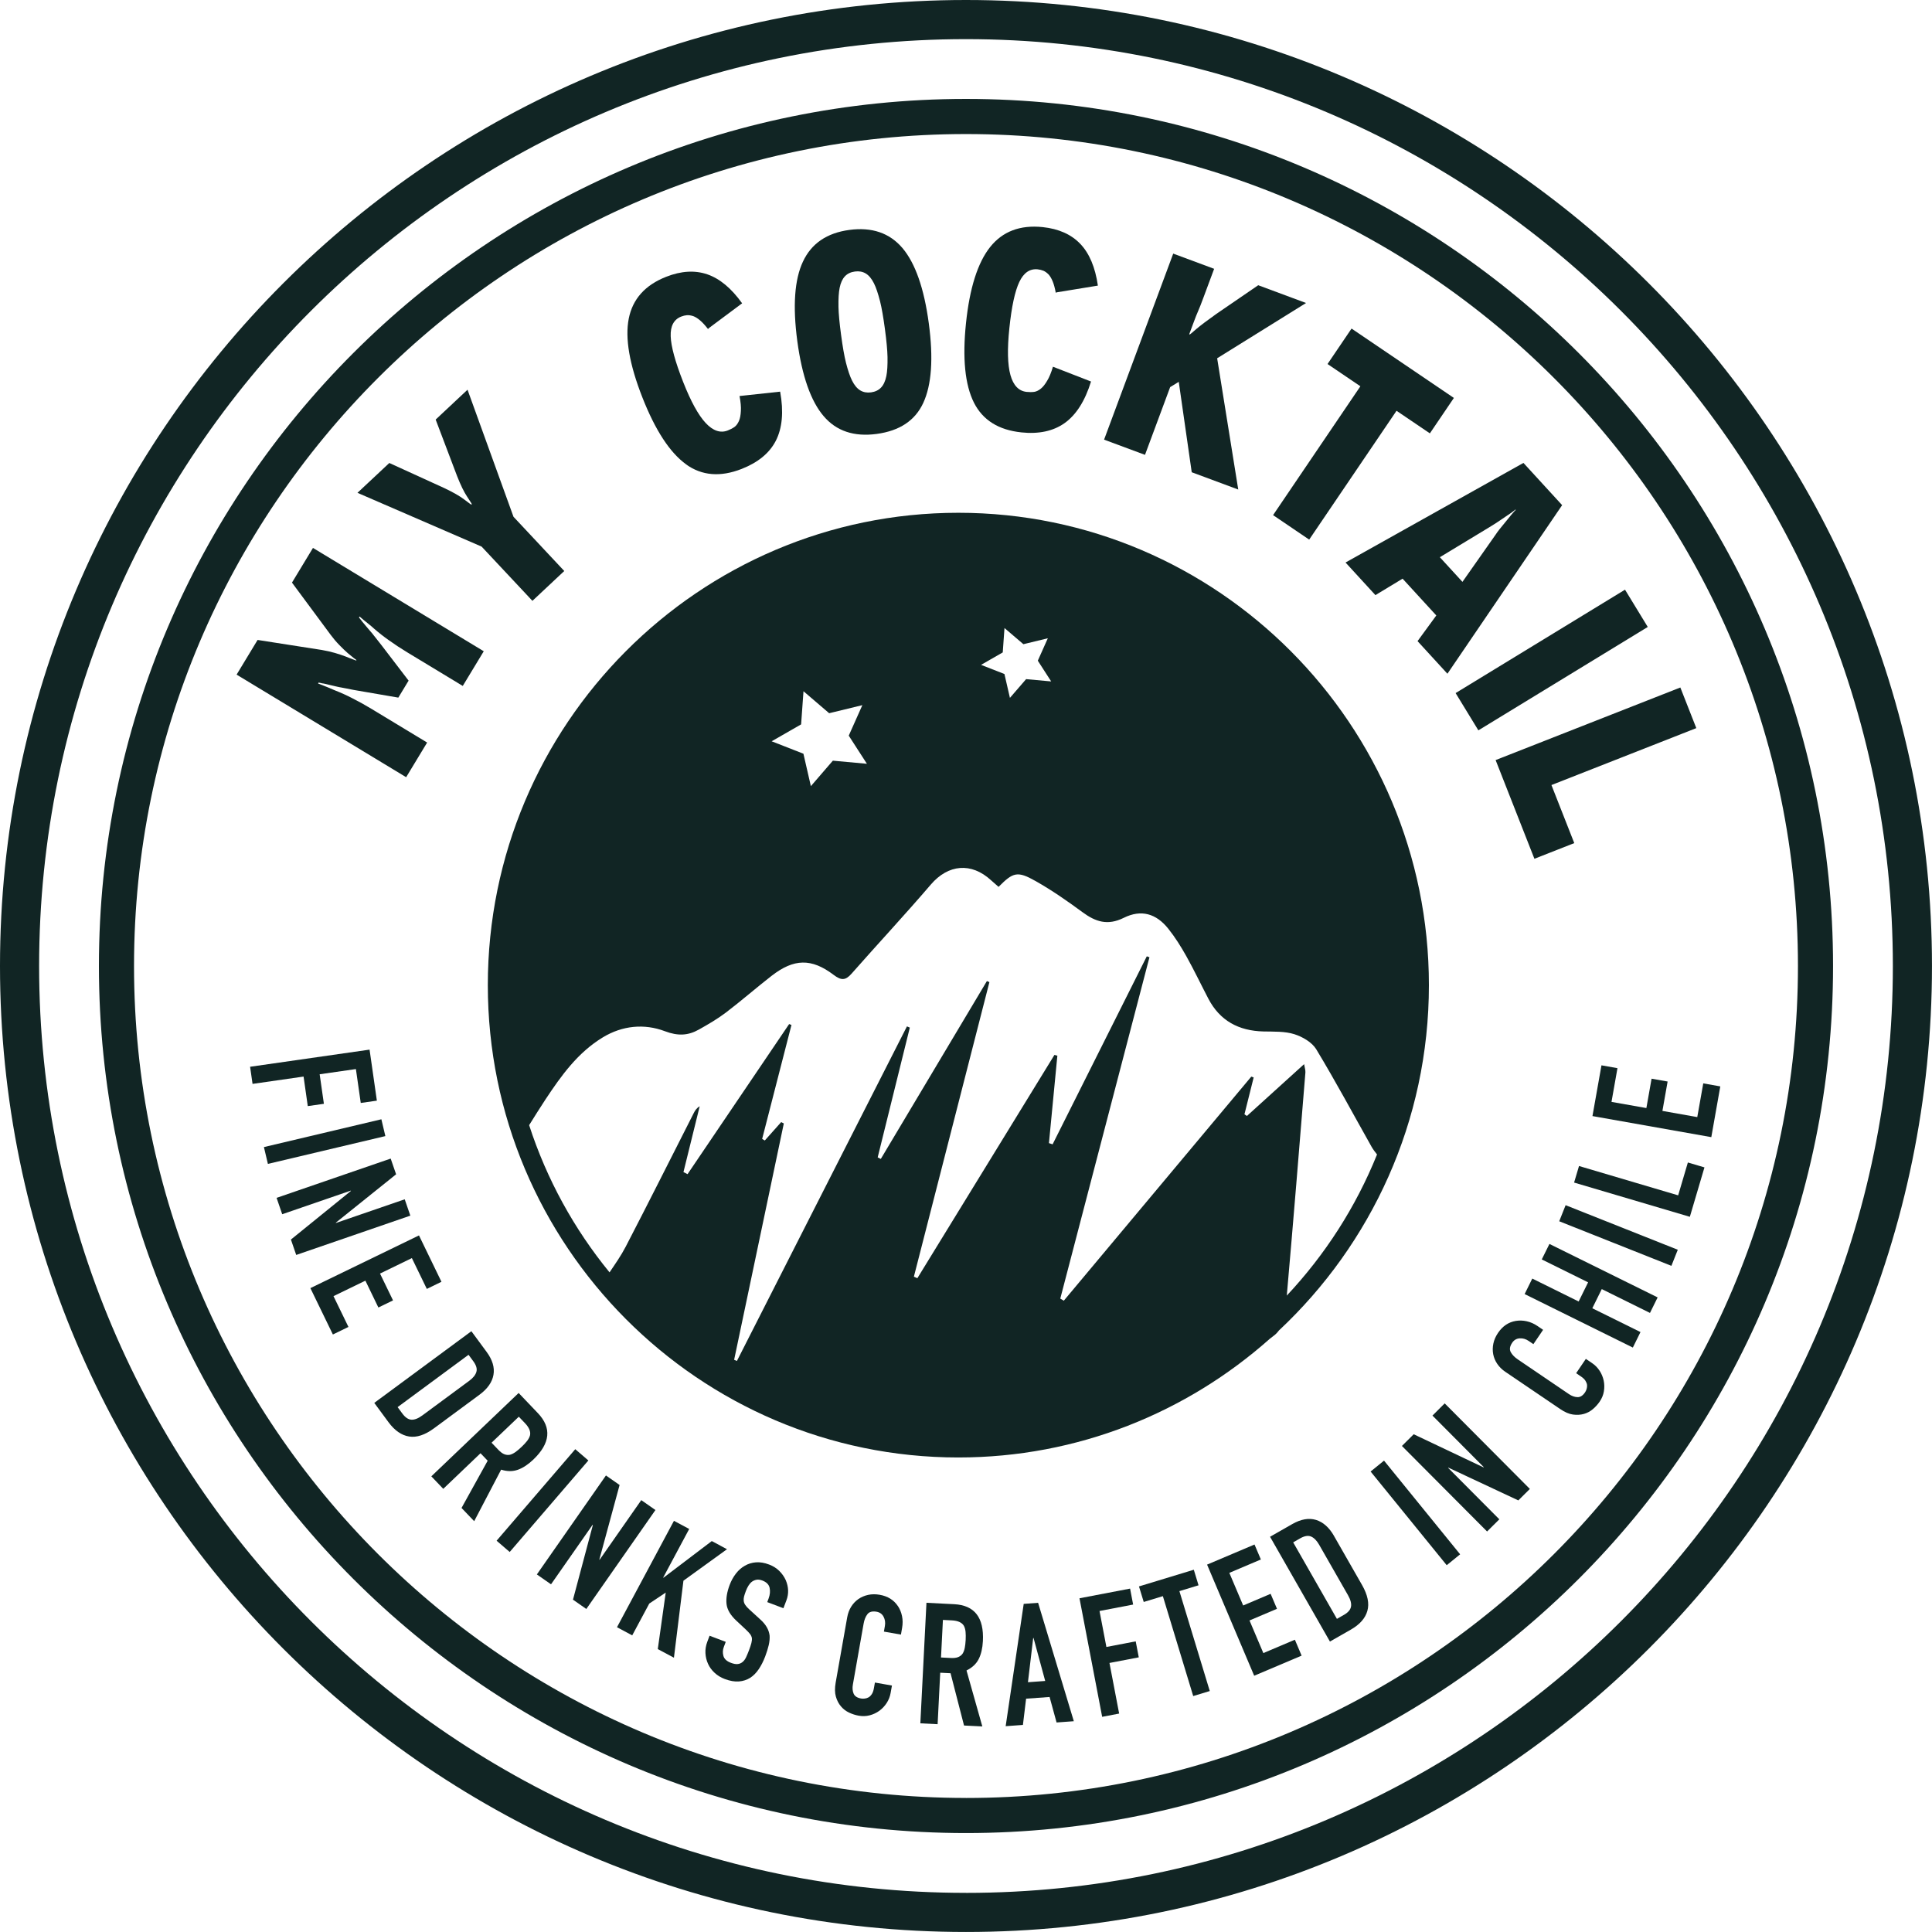 <?xml version="1.0" encoding="UTF-8"?><svg id="Capa_2" xmlns="http://www.w3.org/2000/svg" viewBox="0 0 780.45 780.45"><defs><style>.cls-1{fill:#112524;}</style></defs><g id="Capa_1-2"><g><path class="cls-1" d="m172.55,299.96l-22.54-13.64c-2.61-1.58-5.22-3.02-7.82-4.33-2.1-1.09-4.42-2.14-6.94-3.13-.63-.29-1.5-.66-2.61-1.11-1.11-.45-1.88-.76-2.31-.93l-1.84-.71.24-.39,1.41.32c.34.03.88.13,1.62.31.74.18,1.34.32,1.81.43.47.11,1.19.28,2.17.51.97.23,1.75.39,2.32.47,2.23.45,3.86.78,4.91.96l17.94,3.09,4.15-6.86-11.06-14.46c-1.3-1.68-2.31-2.96-3.03-3.84-.34-.47-.85-1.09-1.55-1.87-.69-.77-1.16-1.33-1.41-1.66-.25-.33-.62-.78-1.12-1.35-.5-.57-.84-1-1.03-1.29l-.84-1.04.24-.39,1.59,1.36c.35.3,1.01.84,1.98,1.6.97.77,1.7,1.39,2.21,1.88,2.05,1.78,4.05,3.34,5.99,4.7,2.3,1.66,4.79,3.3,7.47,4.92l22.44,13.58,8.48-14.01-68.99-41.74-8.48,14.01,15.62,21.09c1.08,1.46,2.25,2.84,3.52,4.14,1.27,1.3,2.39,2.39,3.38,3.25l2.51,2.05,1.02.75-.12.2-1.1-.4c-.3-.09-.78-.27-1.42-.53-.65-.26-1.19-.47-1.62-.65-1.23-.48-2.71-.97-4.45-1.49-1.67-.48-3.44-.88-5.3-1.2l-25.93-4.05-8.48,14.01,68.49,41.44,8.48-14.01Z"/><path class="cls-1" d="m215.07,242.72l12.87-12.06-20.51-21.9-18.57-51.33-12.87,12.06,8.65,22.81c1.44,3.67,2.81,6.47,4.1,8.4,1.29,1.93,1.9,2.93,1.85,2.98l-.17.16c-.06.05-1.01-.63-2.85-2.04-1.85-1.41-4.55-2.96-8.11-4.64l-22.19-10.13-12.87,12.05,50.17,21.74,20.51,21.9Z"/><path class="cls-1" d="m277.1,187.56c6.41,4.62,13.91,5.24,22.51,1.86,6.61-2.6,11.2-6.37,13.76-11.31,2.65-5.14,3.25-11.78,1.78-19.9l-16.41,1.77c.47,2.44.65,4.46.54,6.06-.08,1.67-.34,3.01-.77,3.99-.48,1.09-1.06,1.89-1.76,2.41-.77.55-1.69,1.03-2.75,1.45-2.98,1.17-5.96.17-8.93-3.01-2.97-3.18-6.01-8.71-9.11-16.6-3.21-8.17-4.89-14.32-5.03-18.45-.15-4.13,1.28-6.78,4.26-7.95.78-.31,1.57-.49,2.36-.56.72-.04,1.55.09,2.49.38.86.32,1.79.9,2.78,1.74.99.84,2.06,2.02,3.23,3.53l.13-.3,13.61-10.15c-4.36-6.08-9.05-9.98-14.07-11.7-5.02-1.72-10.56-1.39-16.59.98-8.53,3.35-13.57,8.99-15.14,16.9-1.56,7.92.27,18.52,5.49,31.81,5.22,13.29,11.1,22.3,17.64,27.03Z"/><path class="cls-1" d="m332.73,168.11c5.12,6.02,12.26,8.41,21.42,7.18,9.23-1.24,15.49-5.39,18.78-12.46,3.41-7.31,4.17-18.05,2.27-32.2-1.9-14.15-5.45-24.3-10.67-30.46-5.21-6.08-12.35-8.51-21.43-7.29-9.08,1.22-15.33,5.48-18.74,12.8-3.41,7.23-4.17,17.93-2.28,32.11,1.91,14.15,5.46,24.26,10.65,30.32Zm6.45-51.83c.42-2.06,1.13-3.62,2.15-4.68,1.01-1.06,2.35-1.7,4.02-1.92,1.66-.22,3.12.04,4.38.8,1.26.76,2.36,2.07,3.3,3.95.84,1.66,1.66,4.09,2.48,7.29.67,2.68,1.32,6.41,1.96,11.18.64,4.77.99,8.53,1.05,11.3.06,3.3-.1,5.87-.47,7.69-.42,2.06-1.13,3.62-2.15,4.68-1.01,1.06-2.35,1.7-4.02,1.93-1.67.22-3.13-.04-4.38-.8-1.26-.76-2.36-2.07-3.3-3.95-.84-1.66-1.67-4.09-2.48-7.29-.67-2.68-1.32-6.41-1.96-11.18-.64-4.77-.99-8.53-1.05-11.3-.06-3.3.1-5.87.47-7.69Z"/><path class="cls-1" d="m322.09,137.87s0-.06-.01-.09c0-.05-.02-.09-.02-.14l.03.23Z"/><path class="cls-1" d="m412.56,174.67c7.06.74,12.87-.5,17.43-3.71,4.73-3.34,8.3-8.96,10.74-16.84l-15.38-5.98c-.71,2.38-1.48,4.26-2.32,5.63-.84,1.45-1.68,2.51-2.52,3.19-.92.75-1.82,1.19-2.67,1.33-.94.13-1.97.14-3.11.02-3.19-.33-5.37-2.59-6.55-6.79-1.17-4.19-1.32-10.5-.44-18.93.91-8.73,2.25-14.96,4.02-18.69,1.77-3.73,4.25-5.43,7.44-5.1.84.09,1.62.29,2.36.59.66.3,1.34.79,2.03,1.48.62.68,1.17,1.62,1.66,2.82.49,1.2.9,2.74,1.25,4.62l.25-.2,16.75-2.74c-1.07-7.4-3.44-13.03-7.11-16.86-3.67-3.84-8.73-6.09-15.18-6.77-9.11-.95-16.19,1.73-21.22,8.03-5.03,6.31-8.29,16.56-9.77,30.76-1.48,14.2-.41,24.91,3.21,32.12,3.56,7.05,9.94,11.05,19.13,12.01Z"/><path class="cls-1" d="m472.69,156.38l3.48-2.13,5.24,36.52,18.79,6.98-8.52-53.02,35.91-22.33-19.32-7.18-16.88,11.56c-3.76,2.68-6.48,4.72-8.14,6.14-1.7,1.49-2.58,2.22-2.65,2.19l-.21-.08.48-1.29,1.28-3.44c.74-2,1.36-3.57,1.86-4.68.5-1.12,1.2-2.89,2.1-5.33l4.35-11.7-16.53-6.14-27.93,75.15,16.53,6.14,10.17-27.38Z"/><polygon class="cls-1" points="514.27 208.09 528.86 217.98 564.14 165.94 577.61 175.06 587.31 160.75 545.97 132.73 536.27 147.05 549.54 156.04 514.27 208.09"/><path class="cls-1" d="m555.6,240.41l10.99-6.65,13.62,14.86-7.58,10.37,12.07,13.17,46.34-68.1-15.63-17.06-71.87,40.23,12.07,13.17Zm46.02-27.42c2-1.21,3.72-2.32,5.17-3.34.33-.2.88-.57,1.63-1.11.75-.53,1.3-.9,1.63-1.1l1.67-1.22.42-.39.15.17-.42.39-1.36,1.56c-.23.31-.64.82-1.24,1.53-.6.7-1.01,1.21-1.24,1.52-1.88,2.24-3.14,3.86-3.78,4.86l-13.48,19.19-9.13-9.96,19.98-12.1Z"/><rect class="cls-1" x="586.73" y="257.78" width="80.17" height="17.64" transform="translate(-47.1 365.64) rotate(-31.4)"/><polygon class="cls-1" points="619.84 346.91 635.94 340.58 626.72 317.13 685.24 294.13 678.79 277.72 604.17 307.04 619.84 346.91"/><path class="cls-1" d="m390.22,0C175.05,0,0,175.05,0,390.22s175.05,390.22,390.22,390.22,390.22-175.05,390.22-390.22S605.39,0,390.22,0Zm0,764.64c-206.45,0-374.42-167.96-374.42-374.42S183.77,15.81,390.22,15.81s374.42,167.96,374.42,374.42-167.96,374.42-374.42,374.42Z"/><polygon class="cls-1" points="124.33 446.82 130.84 445.89 129.13 433.96 143.77 431.86 145.73 445.55 152.24 444.62 149.29 424.01 101.03 430.93 102.02 437.85 122.63 434.89 124.33 446.82"/><rect class="cls-1" x="106.74" y="457.68" width="48.76" height="6.98" transform="translate(-102.7 42.6) rotate(-13.32)"/><polygon class="cls-1" points="163.49 484.47 135.71 494.03 135.67 493.9 160.01 474.37 157.82 468.02 111.73 483.89 114 490.5 141.71 480.96 141.75 481.09 117.52 500.73 119.66 506.95 165.76 491.07 163.49 484.47"/><polygon class="cls-1" points="152.85 528.18 158.77 525.31 153.51 514.47 166.38 508.22 172.42 520.67 178.33 517.79 169.25 499.06 125.38 520.35 134.47 539.08 140.76 536.03 134.72 523.59 147.6 517.34 152.85 528.18"/><path class="cls-1" d="m193.69,563.42c3.23-2.38,5.12-5.06,5.65-8.03.53-2.97-.4-6.08-2.79-9.31l-6.13-8.32-39.23,28.95,5.77,7.83c2.47,3.34,5.23,5.26,8.29,5.75,3.06.5,6.42-.62,10.1-3.33l18.34-13.54Zm-27.5,10.08c-1.27-.08-2.49-.91-3.66-2.49l-1.91-2.59,28.65-21.14,1.91,2.59c1.22,1.65,1.64,3.1,1.25,4.35-.38,1.25-1.34,2.44-2.89,3.58l-18.9,13.95c-1.69,1.25-3.18,1.83-4.45,1.75Z"/><path class="cls-1" d="m209.2,593.72c2.07-.74,4.14-2.11,6.22-4.09,6.9-6.59,7.52-12.85,1.84-18.8l-7.75-8.12-35.27,33.67,4.82,5.05,15.05-14.38,2.89,3.02-10.56,19.08,5.11,5.35,10.89-20.82c2.44.77,4.69.78,6.76.04Zm-10.62-10.93l11-10.5,2.51,2.63c1.67,1.75,2.34,3.38,2.02,4.89-.21.77-.61,1.53-1.19,2.28-.58.74-1.32,1.54-2.22,2.39-.89.85-1.72,1.55-2.49,2.1-.77.55-1.51.91-2.23,1.09-.75.14-1.5.07-2.25-.22-.75-.29-1.55-.89-2.41-1.78l-2.74-2.87Z"/><rect class="cls-1" x="194.77" y="602.69" width="48.75" height="6.98" transform="translate(-383.41 377.24) rotate(-49.32)"/><polygon class="cls-1" points="259.05 605.99 242.22 630.08 242.11 630 250.29 599.88 244.78 596.03 216.87 636.01 222.59 640 239.37 615.98 239.49 616.06 231.46 646.2 236.85 649.96 264.77 609.99 259.05 605.99"/><polygon class="cls-1" points="287.53 622.53 268.02 637.33 267.9 637.27 278.41 617.64 272.25 614.35 249.24 657.33 255.39 660.63 262.28 647.77 268.93 643.33 265.72 666.16 272.24 669.65 276.08 638.54 293.68 625.82 287.53 622.53"/><path class="cls-1" d="m314.8,634.59c-1.12-1.11-2.49-1.97-4.11-2.58-1.92-.73-3.71-1.02-5.34-.89-1.64.14-3.12.59-4.44,1.36-1.36.75-2.56,1.81-3.62,3.17-1.05,1.36-1.9,2.89-2.54,4.6-1.08,2.86-1.5,5.43-1.26,7.69.25,2.26,1.55,4.5,3.94,6.73l3.95,3.69c.68.65,1.21,1.22,1.59,1.7.38.49.63,1.02.75,1.6.08.57.01,1.25-.19,2.05-.2.8-.53,1.8-.99,3-.39,1.02-.77,1.94-1.15,2.75-.38.81-.85,1.45-1.42,1.92s-1.22.75-1.96.83c-.74.09-1.67-.08-2.77-.5-1.67-.63-2.67-1.56-3.01-2.79-.34-1.23-.29-2.44.17-3.63l.77-2.05-6.53-2.47-.92,2.44c-.58,1.53-.83,3.07-.75,4.59.08,1.52.43,2.96,1.04,4.31.61,1.35,1.49,2.57,2.66,3.64,1.15,1.07,2.52,1.91,4.1,2.5,2.09.79,3.99,1.12,5.7.99,1.71-.13,3.24-.63,4.59-1.48,1.29-.83,2.44-1.99,3.45-3.49,1.01-1.5,1.87-3.21,2.6-5.13.63-1.67,1.1-3.18,1.42-4.55.32-1.37.44-2.65.37-3.86-.14-1.18-.52-2.31-1.14-3.39-.61-1.08-1.54-2.18-2.78-3.28l-4.25-3.88c-.73-.66-1.27-1.26-1.63-1.79-.37-.53-.58-1.07-.66-1.64-.07-.57-.03-1.16.12-1.78.16-.62.41-1.38.75-2.28.29-.77.64-1.48,1.03-2.13.4-.65.87-1.2,1.42-1.62.54-.38,1.14-.65,1.83-.78.68-.13,1.48-.03,2.37.31,1.67.63,2.65,1.62,2.94,2.97.29,1.36.15,2.78-.41,4.28l-.55,1.47,6.53,2.47,1.22-3.2c1-2.65.9-5.37-.28-8.16-.62-1.36-1.48-2.58-2.59-3.69Z"/><path class="cls-1" d="m362.71,648.79c-1.65-2.47-4.09-3.99-7.33-4.56-1.66-.3-3.23-.28-4.7.04-1.47.32-2.78.89-3.95,1.7-1.16.82-2.13,1.85-2.91,3.1-.78,1.26-1.3,2.67-1.58,4.24l-4.67,26.43c-.38,2.21-.36,4.07.09,5.62.44,1.54,1.12,2.85,2.05,3.94.92,1.09,2.02,1.93,3.3,2.53,1.29.6,2.58,1.01,3.89,1.24,1.53.27,3.01.22,4.44-.16s2.74-.99,3.91-1.85c1.17-.86,2.15-1.91,2.94-3.13.8-1.23,1.33-2.59,1.59-4.07l.53-2.97-6.88-1.21-.42,2.36c-.17.94-.44,1.71-.82,2.29-.38.58-.81,1.02-1.27,1.3-.51.28-1.05.46-1.59.52-.55.07-1.05.06-1.49-.02-1.58-.28-2.58-.94-3.02-1.99-.44-1.05-.54-2.27-.29-3.67l4.33-24.55c.28-1.61.8-2.9,1.55-3.86.74-.96,1.97-1.28,3.68-.99,1.3.23,2.25.91,2.84,2.03.59,1.13.77,2.36.53,3.71l-.4,2.29,6.88,1.21.47-2.7c.29-1.66.29-3.25-.03-4.77-.31-1.51-.87-2.88-1.68-4.09Z"/><path class="cls-1" d="m395.35,670.2c.99-1.96,1.55-4.38,1.7-7.25.49-9.53-3.38-14.5-11.59-14.92l-11.21-.57-2.47,48.69,6.98.36,1.05-20.8,4.18.21,5.44,21.12,7.39.37-6.39-22.61c2.29-1.12,3.94-2.66,4.93-4.62Zm-5.63-4.51c-.18.93-.48,1.7-.87,2.32-.44.62-1.04,1.08-1.79,1.39-.74.3-1.73.43-2.96.36l-3.97-.2.77-15.18,3.63.19c2.41.12,4.03.85,4.82,2.16.38.71.61,1.53.7,2.47.09.94.1,2.02.04,3.26-.06,1.23-.19,2.31-.37,3.23Z"/><path class="cls-1" d="m413.54,647.89l-7.29,49.42,6.97-.51,1.28-10.6,9.49-.69,2.82,10.3,6.97-.51-14.43-47.83-5.8.43Zm1.71,31.66l2.12-17.87h.14s4.71,17.36,4.71,17.36l-6.97.51Z"/><polygon class="cls-1" points="458.78 663.04 446.94 665.31 444.16 650.78 457.74 648.18 456.51 641.73 436.07 645.64 445.23 693.53 452.09 692.21 448.18 671.77 460.02 669.5 458.78 663.04"/><polygon class="cls-1" points="484.16 640.4 482.25 634.11 460.1 640.85 462.02 647.13 469.75 644.78 482.01 685.14 488.7 683.11 476.43 642.75 484.16 640.4"/><polygon class="cls-1" points="510.34 667.78 504.75 654.6 515.85 649.89 513.28 643.84 502.19 648.55 496.6 635.37 509.34 629.97 506.77 623.92 487.61 632.04 506.64 676.93 525.8 668.81 523.08 662.38 510.34 667.78"/><path class="cls-1" d="m538.93,620.52c-1.99-3.49-4.44-5.66-7.33-6.54-2.89-.87-6.08-.31-9.57,1.68l-8.98,5.13,24.19,42.33,8.44-4.82c3.61-2.06,5.84-4.58,6.68-7.57.85-2.98.13-6.45-2.13-10.42l-11.32-19.8Zm3.92,31.84l-2.79,1.6-17.67-30.91,2.79-1.6c1.78-1.02,3.27-1.26,4.47-.74,1.19.53,2.27,1.62,3.22,3.29l11.66,20.39c1.04,1.82,1.45,3.37,1.22,4.63-.23,1.26-1.19,2.38-2.9,3.35Z"/><rect class="cls-1" x="568.26" y="586.77" width="6.98" height="48.76" transform="translate(-257.37 497.32) rotate(-39.09)"/><polygon class="cls-1" points="578.66 571.84 599.38 592.66 599.28 592.76 571.08 579.38 566.32 584.11 600.72 618.66 605.67 613.74 585 592.97 585.09 592.87 613.34 606.1 618 601.47 583.6 566.91 578.66 571.84"/><path class="cls-1" d="m646.17,553.73c-.79-1.23-1.81-2.27-3.06-3.11l-2.49-1.69-3.92,5.78,1.98,1.35c.8.54,1.38,1.1,1.76,1.69.37.58.59,1.15.67,1.69.04.58-.01,1.14-.18,1.66s-.37.97-.63,1.35c-.9,1.32-1.91,1.97-3.05,1.94-1.14-.03-2.3-.44-3.47-1.23l-20.62-14c-1.36-.92-2.32-1.92-2.89-2.99-.57-1.08-.37-2.33.61-3.77.74-1.1,1.75-1.68,3.02-1.76,1.27-.08,2.47.26,3.6,1.03l1.93,1.31,3.92-5.78-2.26-1.54c-1.4-.95-2.85-1.59-4.36-1.92-1.51-.34-2.98-.38-4.42-.14-2.93.49-5.31,2.1-7.16,4.82-.95,1.4-1.58,2.83-1.89,4.31-.31,1.47-.33,2.9-.07,4.3.27,1.4.81,2.7,1.64,3.92.83,1.23,1.9,2.28,3.22,3.18l22.21,15.07c1.85,1.26,3.57,2,5.16,2.22,1.59.22,3.07.13,4.44-.26,1.37-.39,2.59-1.06,3.66-1.98,1.07-.93,1.98-1.94,2.72-3.04.87-1.28,1.43-2.66,1.67-4.12.24-1.46.22-2.9-.08-4.32-.31-1.42-.86-2.75-1.65-3.97Z"/><polygon class="cls-1" points="622.81 508.76 641.53 518.01 637.71 525.75 618.98 516.49 615.89 522.75 659.6 544.36 662.69 538.1 643.23 528.48 647.05 520.74 666.52 530.37 669.62 524.1 625.91 502.5 622.81 508.76"/><rect class="cls-1" x="650.31" y="474.71" width="6.99" height="48.76" transform="translate(-51.43 922.4) rotate(-68.33)"/><polygon class="cls-1" points="677.91 482.87 637.86 471.02 635.87 477.71 682.63 491.54 688.53 471.58 681.83 469.6 677.91 482.87"/><polygon class="cls-1" points="688.05 437.64 685.63 451.26 671.55 448.76 673.65 436.89 667.17 435.75 665.07 447.61 650.98 445.12 653.39 431.5 646.93 430.35 643.29 450.85 691.3 459.36 694.93 438.86 688.05 437.64"/><path class="cls-1" d="m390.22,39.96c-193.14,0-350.26,157.13-350.26,350.26s157.13,350.26,350.26,350.26,350.26-157.13,350.26-350.26S583.36,39.96,390.22,39.96Zm0,686.34c-185.31,0-336.08-150.76-336.08-336.08S204.91,54.15,390.22,54.15s336.08,150.76,336.08,336.08-150.76,336.08-336.08,336.08Z"/><path class="cls-1" d="m387.15,588.76c48.21,0,92.26-18.14,125.8-47.95.67-.54,1.36-1.02,2.03-1.57.59-.48,1.13-1.09,1.64-1.77,37.25-34.86,60.6-84.49,60.6-139.52,0-105.21-85.27-190.81-190.08-190.81s-190.08,85.59-190.08,190.81,85.27,190.81,190.08,190.81Zm37.49-313.49l-10.13-.93-6.54,7.57-2.22-9.64-9.44-3.69,8.76-5.03.7-9.85,7.64,6.53,9.87-2.4-4.05,9.06,5.4,8.37Zm-74.43,33.27l-13.77-1.26-8.88,10.29-3.01-13.1-12.83-5.02,11.9-6.83.96-13.39,10.37,8.88,13.41-3.26-5.5,12.32,7.34,11.37Zm169.6,214.84c2.65-30.04,5.08-60.09,7.52-90.15.07-.89-.27-1.81-.52-3.36-8.08,7.32-15.59,14.13-23.11,20.94-.33-.23-.66-.46-.99-.69,1.24-4.96,2.48-9.91,3.72-14.87-.32-.12-.64-.24-.95-.35-25.25,30.18-50.5,60.36-75.75,90.53-.47-.28-.95-.56-1.42-.85,12.01-45.96,24.01-91.92,36.02-137.88-.36-.13-.71-.26-1.07-.39-12.68,25.32-25.37,50.64-38.05,75.95-.49-.16-.99-.33-1.48-.49,1.13-11.77,2.27-23.55,3.4-35.32l-1.18-.31c-18.46,30.07-36.91,60.13-55.37,90.2l-1.41-.61c10.17-39.66,20.34-79.33,30.51-118.99-.34-.14-.68-.29-1.01-.43-14.29,23.95-28.58,47.9-42.86,71.85-.42-.21-.84-.42-1.26-.63,4.33-17.47,8.65-34.95,12.98-52.42-.39-.16-.77-.33-1.16-.49-22.9,45.05-45.79,90.11-68.69,135.16-.37-.16-.75-.32-1.12-.48,6.69-31.82,13.38-63.64,20.07-95.47-.35-.18-.71-.37-1.06-.55-2.21,2.48-4.41,4.95-6.62,7.43-.36-.21-.71-.42-1.07-.63,3.95-15.35,7.89-30.69,11.84-46.04-.31-.12-.63-.24-.94-.36-13.68,20.21-27.36,40.42-41.04,60.63-.55-.28-1.1-.56-1.65-.84,2.19-8.86,4.37-17.72,6.56-26.58-1.29.76-1.9,1.75-2.42,2.78-9.15,18-18.19,36.06-27.49,53.98-1.87,3.6-4.22,6.95-6.51,10.33-14.27-17.43-25.37-37.55-32.48-59.46,2.23-3.56,4.39-7.05,6.63-10.43,6.33-9.55,12.99-18.89,23.16-25.05,7.86-4.76,16.71-5.63,25.05-2.47,5.23,1.98,9.35,1.8,13.75-.68,3.75-2.11,7.51-4.29,10.91-6.87,6.29-4.79,12.24-10,18.48-14.85,8.96-6.94,16.06-7.15,25.01-.37,3.02,2.28,4.75,2.37,7.24-.46,10.61-12.05,21.58-23.81,32.02-36,7.01-8.19,16.35-9.12,24.39-1.71.98.9,2,1.76,2.99,2.63,5.88-5.94,7.6-6.51,14.97-2.34,6.58,3.72,12.83,8.07,18.91,12.55,5.28,3.9,10.16,5.54,16.7,2.29,7.04-3.5,13.09-1.72,17.98,4.4,2.75,3.45,5.12,7.23,7.27,11.07,3.15,5.63,5.92,11.47,8.91,17.19,4.62,8.86,12.19,13.02,22.32,13.25,4.17.09,8.56-.11,12.41,1.1,3.34,1.05,7.17,3.3,8.86,6.1,7.83,12.95,14.97,26.29,22.4,39.47.57,1.01,1.33,1.96,2.15,3.03-8.57,21.26-21.01,40.54-36.44,56.98Z"/></g></g></svg>